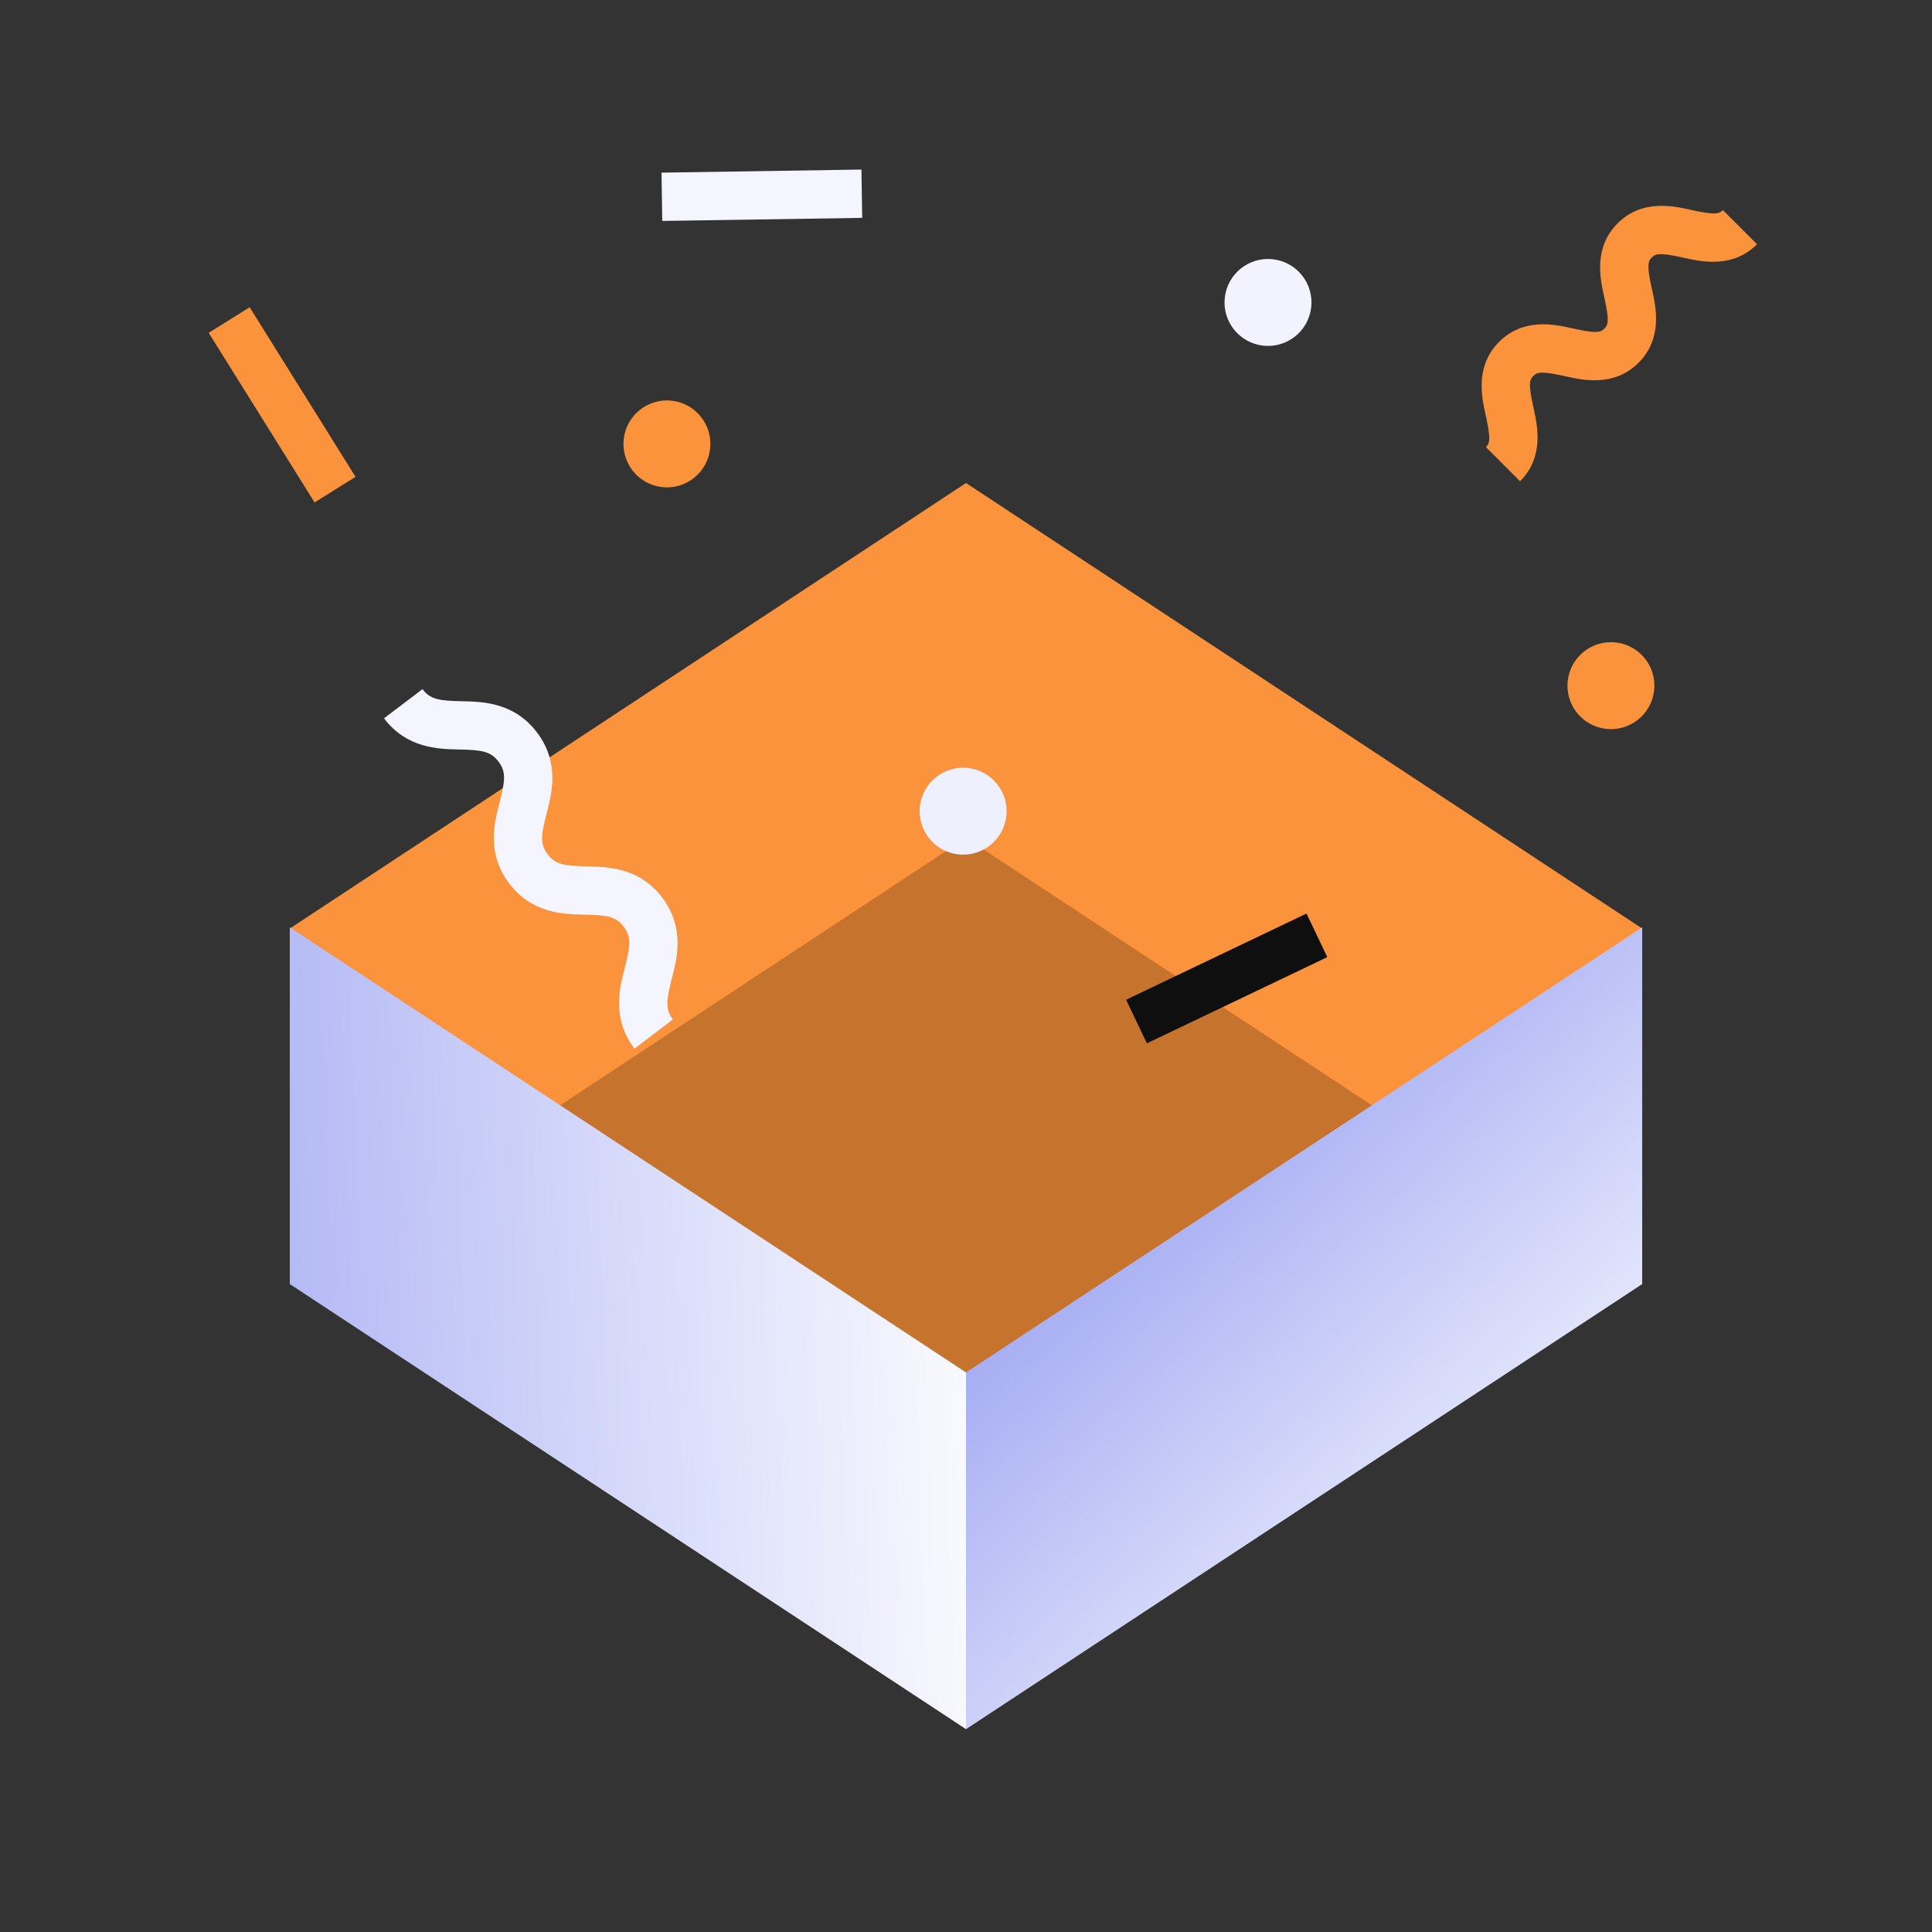 <svg width="200" height="200" viewBox="0 0 200 200" fill="none" xmlns="http://www.w3.org/2000/svg">
<rect x="0" y="0" width="200" height="200" fill="#333333" stroke="none"/>
<path d="M30 96.12L100 50L170 96.12L100 142.241L30 96.12Z" fill="#FB923C"/>
<path d="M30 132.858L100 86.738L170 132.858L100 178.978L30 132.858Z" fill="#C6732E"/>
<path d="M100 142.073V179L170 132.927V96L100 142.073Z" fill="url(#paint0_linear_3258_754)"/>
<path d="M100 142.073V179L30 132.927V96L100 142.073Z" fill="url(#paint1_linear_3258_754)"/>
<path fill-rule="evenodd" clip-rule="evenodd" d="M32.565 52.011L21.604 34.453L25.845 31.805L36.806 49.364L32.565 52.011Z" fill="#FB923C"/>
<path fill-rule="evenodd" clip-rule="evenodd" d="M116.571 103.493L135.248 94.569L137.403 99.081L118.726 108.004L116.571 103.493Z" fill="#0F0F10"/>
<path fill-rule="evenodd" clip-rule="evenodd" d="M68.48 17.872L89.177 17.553L89.254 22.553L68.557 22.872L68.48 17.872Z" fill="#F4F5FE"/>
<path d="M69.571 41.484C72.039 41.777 73.802 44.015 73.509 46.483C73.217 48.951 70.979 50.715 68.511 50.422C66.043 50.129 64.279 47.891 64.572 45.423C64.865 42.955 67.103 41.192 69.571 41.484Z" fill="#FB923C"/>
<path d="M167.294 66.51C169.762 66.803 171.525 69.041 171.232 71.509C170.939 73.977 168.701 75.741 166.233 75.448C163.765 75.155 162.002 72.917 162.295 70.449C162.588 67.981 164.826 66.218 167.294 66.51Z" fill="#FB923C"/>
<path d="M131.794 26.841C134.262 27.134 136.025 29.372 135.732 31.839C135.439 34.307 133.201 36.071 130.733 35.778C128.265 35.485 126.502 33.247 126.795 30.779C127.088 28.311 129.326 26.548 131.794 26.841Z" fill="#F2F3FE"/>
<path d="M100.232 79.505C102.7 79.798 104.464 82.036 104.171 84.504C103.878 86.972 101.64 88.735 99.172 88.442C96.704 88.15 94.941 85.912 95.234 83.444C95.526 80.976 97.764 79.212 100.232 79.505Z" fill="#EFF0FD"/>
<path fill-rule="evenodd" clip-rule="evenodd" d="M153.83 43.132C154.32 45.393 154.241 45.863 153.822 46.282L157.357 49.818C159.876 47.299 159.157 44.058 158.772 42.325C158.752 42.236 158.734 42.152 158.716 42.072C158.226 39.812 158.306 39.341 158.726 38.921C159.145 38.501 159.616 38.421 161.876 38.912C161.956 38.929 162.04 38.948 162.129 38.967C163.861 39.352 167.103 40.072 169.622 37.553C172.14 35.035 171.421 31.793 171.037 30.059C171.017 29.971 170.999 29.887 170.981 29.807C170.491 27.546 170.571 27.075 170.99 26.656C171.41 26.237 171.88 26.157 174.142 26.647C174.222 26.665 174.306 26.683 174.394 26.703C176.127 27.087 179.369 27.805 181.889 25.286L178.353 21.751C177.933 22.171 177.461 22.25 175.201 21.761C175.12 21.743 175.036 21.724 174.948 21.705C173.215 21.321 169.973 20.602 167.455 23.12C164.936 25.639 165.655 28.881 166.039 30.614C166.059 30.702 166.078 30.786 166.095 30.866C166.585 33.128 166.505 33.598 166.086 34.018C165.667 34.437 165.198 34.516 162.937 34.026C162.857 34.008 162.773 33.99 162.685 33.97C160.952 33.585 157.71 32.865 155.19 35.385C152.671 37.904 153.39 41.146 153.775 42.88C153.794 42.968 153.813 43.052 153.83 43.132Z" fill="#FB923C"/>
<path fill-rule="evenodd" clip-rule="evenodd" d="M47.727 72.59C45.465 72.536 44.548 72.412 43.736 71.34L39.752 74.361C42.106 77.466 45.363 77.539 47.421 77.584C47.485 77.585 47.548 77.587 47.609 77.588C49.871 77.642 50.789 77.766 51.602 78.839C52.415 79.911 52.287 80.828 51.728 83.02C51.713 83.079 51.697 83.141 51.681 83.203C51.169 85.196 50.359 88.351 52.714 91.457C55.068 94.562 58.326 94.634 60.384 94.68C60.448 94.681 60.511 94.683 60.572 94.684C62.834 94.738 63.752 94.862 64.565 95.934C65.377 97.006 65.249 97.923 64.691 100.116C64.676 100.176 64.66 100.236 64.644 100.298C64.133 102.293 63.324 105.449 65.679 108.555L69.663 105.534C68.85 104.461 68.977 103.543 69.536 101.351C69.551 101.291 69.567 101.23 69.583 101.168C70.094 99.174 70.903 96.018 68.549 92.913C66.194 89.808 62.937 89.736 60.879 89.69C60.815 89.689 60.752 89.687 60.691 89.686C58.428 89.632 57.511 89.507 56.698 88.436C55.886 87.364 56.014 86.448 56.573 84.256C56.588 84.197 56.604 84.136 56.62 84.074C57.132 82.08 57.942 78.924 55.586 75.818C53.231 72.712 49.974 72.64 47.915 72.594C47.851 72.593 47.789 72.591 47.727 72.59Z" fill="#F4F5FE"/>
<defs>
<linearGradient id="paint0_linear_3258_754" x1="125.152" y1="95.845" x2="179.141" y2="152.464" gradientUnits="userSpaceOnUse">
<stop stop-color="#9099F0"/>
<stop offset="1" stop-color="white"/>
</linearGradient>
<linearGradient id="paint1_linear_3258_754" x1="106.172" y1="137.5" x2="-6.513" y2="141.684" gradientUnits="userSpaceOnUse">
<stop stop-color="white"/>
<stop offset="1" stop-color="#9099F0"/>
</linearGradient>
</defs>
</svg>
